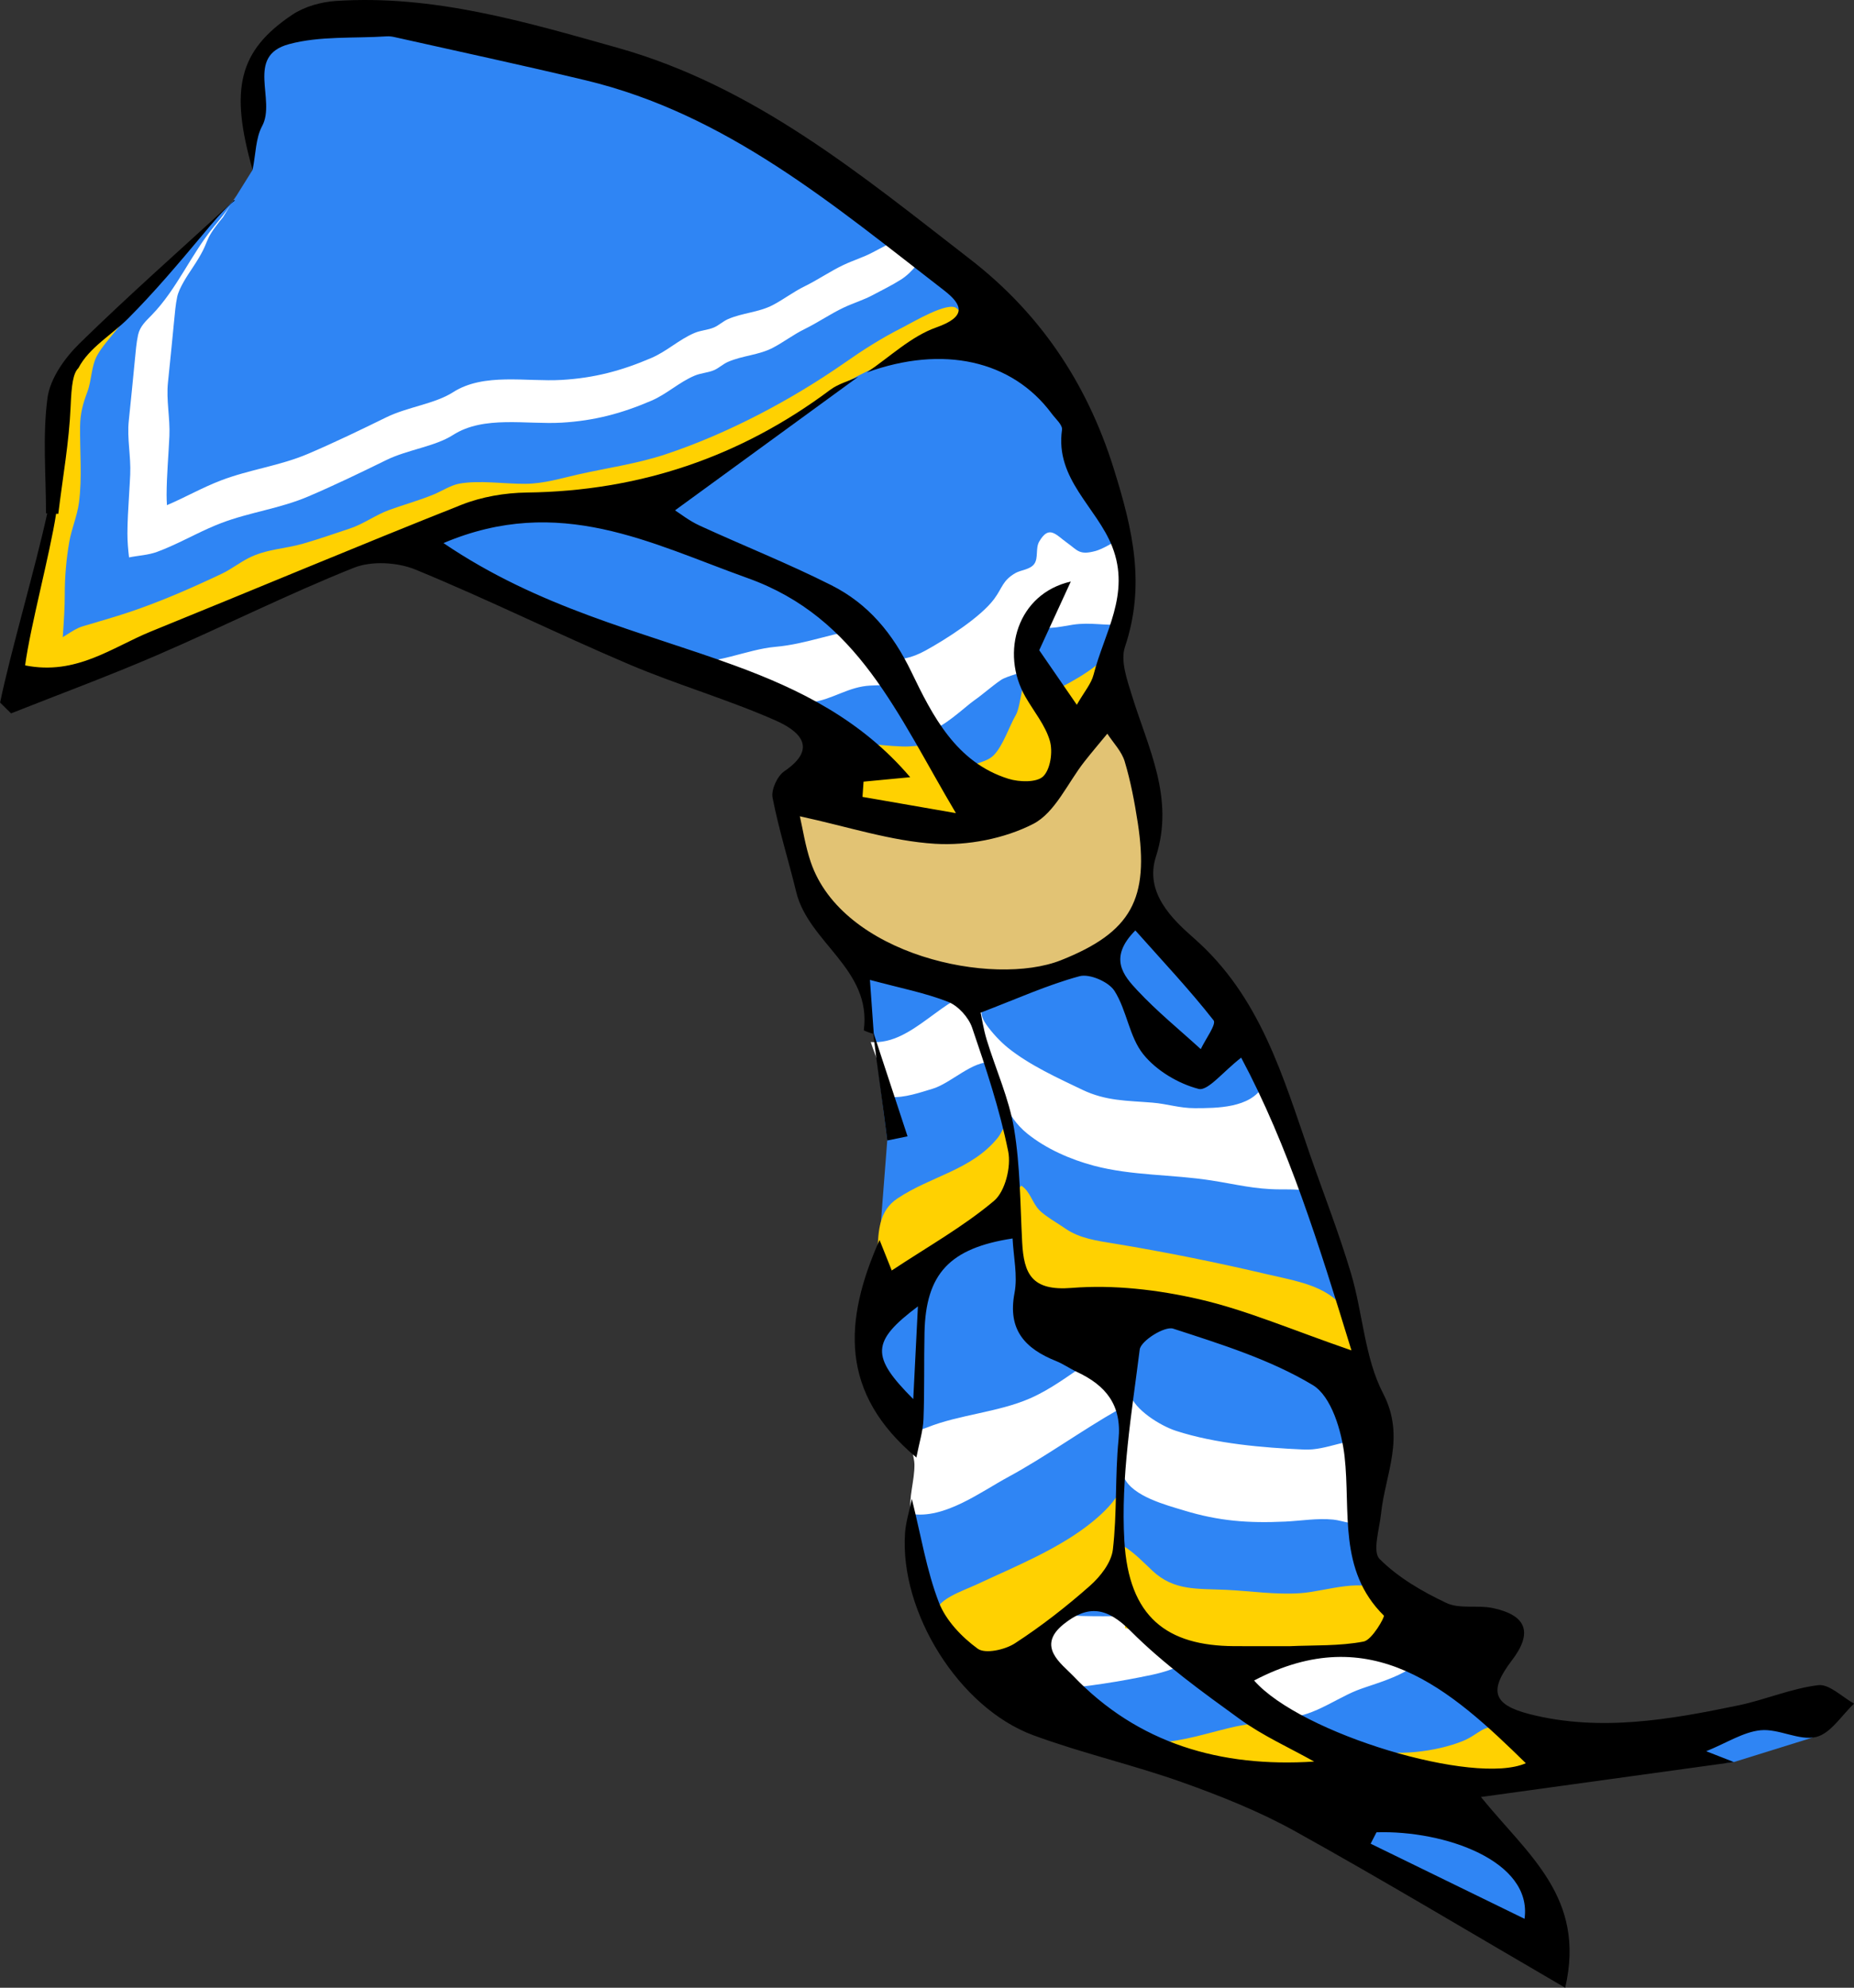 <?xml version="1.0" encoding="utf-8"?>
<!-- Generator: Adobe Illustrator 16.0.0, SVG Export Plug-In . SVG Version: 6.00 Build 0)  -->
<!DOCTYPE svg PUBLIC "-//W3C//DTD SVG 1.1//EN" "http://www.w3.org/Graphics/SVG/1.1/DTD/svg11.dtd">
<svg version="1.1" id="Layer_1" xmlns="http://www.w3.org/2000/svg" xmlns:xlink="http://www.w3.org/1999/xlink" x="0px" y="0px"
	 width="688.082px" height="737.535px" viewBox="0 0 688.082 737.535" enable-background="new 0 0 688.082 737.535"
	 xml:space="preserve">
<rect x="0" y="0" width="688.082" height="737.535" fill="#333333" stroke="none"/>
<g id="Layer_4">
	<polygon fill="#2F85F4" points="131.845,6.857 209.553,19.291 289.335,53.483 328.708,80.423 376.369,119.795 403.308,166.421 
		412.324,187.207 417.626,209.66 414.197,240.846 410.765,256.751 417.626,272.654 423.552,287.312 425.422,303.215 
		425.422,312.259 425.422,335.648 439.455,353.111 465.652,387.916 499.642,480.974 510.871,532.115 504.945,576.71 
		528.644,596.669 551.722,628.791 567.629,644.07 632.179,644.07 681.765,632.533 672.679,644.712 643.501,653.792 563.261,661.535 
		539.558,667.771 552.345,681.492 574.486,707.062 570.746,726.708 470.64,667.769 409.517,646.562 348.705,605.708 338.406,556.16 
		340.666,538.054 328.126,514.027 323.135,488.455 326.424,460.083 329.289,423.177 324.277,383.512 316.586,354.669 
		293.197,309.762 296.314,292.298 308.789,269.533 264.818,249.886 152.552,204.045 131.845,206.538 11.594,257.059 5.669,248.951 
		20.639,184.397 23.445,140.114 39.973,122.026 86.712,74.307 93.749,63.024 92.364,38.138 96.73,19.739 114.506,6.857 	"/>
</g>
<g id="Layer_1_1_">
	<polygon fill="#E2C374" points="291.648,296.654 341.094,306.303 380.408,296.654 399.463,277.841 413.453,265.542 422.99,285.922 
		427.201,315.951 425.422,335.648 404.529,357.196 369.314,364.913 326.623,355.024 303.707,335.247 291.648,305.82 	"/>
	<g>
		<g>
			<path fill="#FFFFFF" d="M334.316,87.917c-3.338,2.119-6.897,3.824-10.344,5.677c-3.455,1.859-7.277,2.989-10.836,4.67
				c-4.931,2.328-9.531,5.534-14.558,7.997c-4.171,2.043-7.662,4.78-11.728,6.912c-5.225,2.739-11.266,2.878-16.695,5.246
				c-1.818,0.792-3.389,2.308-5.119,3.056c-2.335,1.008-4.896,1.045-7.323,2.085c-5.857,2.509-10.142,6.763-16.033,9.288
				c-11.069,4.743-21.123,7.403-33.206,8.116c-13.071,0.771-28.889-2.766-40.327,4.565c-6.767,4.335-16.882,5.442-24.79,9.319
				c-9.291,4.558-19.189,9.341-28.971,13.513c-10.595,4.517-21.647,5.802-32.346,9.883c-6.884,2.625-13.294,6.301-20.08,9.195
				c-0.077-1.247-0.131-2.497-0.129-3.756c0.021-7.391,0.715-14.61,1.037-21.882c0.299-6.753-1.236-13.314-0.524-19.971
				c0.811-7.564,1.516-15.111,2.267-22.703c0.29-2.927,0.546-6.201,1.165-9.051c0.71-3.264,3.805-7.893,5.606-10.59
				c7.729-11.569,2.949-8.648,11.396-18.909l2.725-4.444c-1.896,2.838-3.907,5.278-6.2,8.064
				c-8.447,10.262-13.644,23.05-22.886,32.59c-2.258,2.331-4.473,4.242-5.182,7.506c-0.619,2.85-0.875,6.124-1.164,9.051
				c-0.752,7.593-1.457,15.138-2.267,22.705c-0.712,6.657,0.822,13.217,0.522,19.97c-0.221,5.012-0.608,10.006-0.843,15.042
				c-0.105,2.269-0.187,4.545-0.192,6.842c-0.008,3.005,0.257,5.969,0.6,8.919c3.433-0.704,7.063-0.828,10.396-2.055
				c1.803-0.661,3.565-1.407,5.313-2.188c6.186-2.765,12.112-6.063,18.438-8.478c10.697-4.082,21.751-5.366,32.346-9.883
				c9.78-4.171,19.68-8.955,28.971-13.513c7.908-3.879,18.023-4.984,24.79-9.319c11.438-7.33,27.256-3.793,40.327-4.563
				c12.083-0.714,22.137-3.374,33.206-8.116c5.893-2.526,10.176-6.779,16.033-9.288c2.428-1.041,4.988-1.077,7.323-2.085
				c1.73-0.748,3.301-2.264,5.119-3.056c5.431-2.368,11.472-2.507,16.695-5.246c4.065-2.132,7.557-4.868,11.728-6.914
				c5.025-2.461,9.627-5.667,14.558-7.996c3.559-1.682,7.381-2.811,10.836-4.67c3.445-1.854,7.006-3.558,10.344-5.677
				c4.826-3.063,7-7.349,10.676-11.268L334.316,87.917z"/>
			<path fill="#FFFFFF" d="M85.504,76.133c0.746-1.119,1.478-2.294,2.196-3.586L85.504,76.133z"/>
		</g>
	</g>
	<path fill="#FFD101" d="M22.727,249.481c0-9.792,1.321-19.154,1.312-28.962c-0.007-6.443,0.558-13.042,1.65-19.357
		c0.878-5.062,2.933-9.564,3.619-14.693c1.229-9.175,0.311-18.946,0.415-28.269c0.056-4.885,1.043-8.372,2.723-12.876
		c1.61-4.32,1.387-9.394,3.609-13.446c3.507-6.39,12.133-13.259,13.323-20.442c-4.108,2.699-7.746,6.909-11.323,10.265
		c-4.002,3.755-10.668,8.515-13.338,13.39c-3.921,7.163-4.586,19.512-5.498,27.845c-0.942,8.594,1.842,17.216,0.467,25.692
		c-1.592,9.82-5.013,19.573-6.896,29.685c-1.627,8.735-5.732,17.23-7.456,25.901c-1.181,5.936-2.689,10.047,4.646,10.077
		c5.207,0.021,7.68-3.053,12.309-4.809"/>
	<path fill="#FFD101" d="M19.229,238.112c4.016-0.824,7.207-4.421,11.422-5.708c5.729-1.748,11.69-3.383,17.447-5.322
		c11.683-3.932,23.055-8.924,34.227-14.213c3.375-1.598,6.545-4.079,9.876-5.781c6.614-3.38,13.485-3.408,20.284-5.367
		c5.849-1.685,11.543-3.7,17.313-5.601c5.023-1.653,9.845-5.162,14.572-6.874c5.514-1.996,11.217-3.566,16.576-5.775
		c2.964-1.221,6.332-3.409,9.369-3.987c7.514-1.427,17.075,0.126,24.779,0.034c6.884-0.084,12.969-2.016,19.572-3.5
		c10.661-2.397,21.762-3.939,32.309-7.439c23.059-7.657,46.692-20.158,66.544-34.001c7.008-4.888,13.604-9.104,21.35-13.02
		c4.027-2.036,16.988-9.872,20.191-7.169c8.863,7.479-11.875,16.167-16.635,17.37c-16.593,4.191-29.289,12.549-42.736,22.397
		c-15.238,11.162-34.124,23.168-52.955,25.353c-8.521,0.987-16.66,3.982-25.252,4.82c-6.921,0.674-13.473,1.292-20.242,3.083
		c-13.207,3.496-27.458,4.933-40.162,9.465c-11.68,4.167-22.278,10.232-33.731,14.198c-9.403,3.255-17.783,6.515-27.156,9.631
		c-10.787,3.584-21.561,8.814-32.489,12.945c-10.089,3.814-20.46,9.314-30.991,11.576c-5.613,1.205-10.825,2.985-16.464,4.201
		c-0.851-2.814-2.104-6.542-0.876-9.501c3.452,0.75,3.468-1.911,5.609-3.563"/>
	<path fill="#FFD101" d="M379.056,439.935c3.283,2.111,3.99,6.313,6.678,9.086c2.08,2.15,7.15,5.076,9.623,6.795
		c5.353,3.721,11.695,4.539,18.584,5.67c18.256,3.002,38.033,6.998,56.34,11.318c8.39,1.977,18.492,3.555,24.986,9.047
		c7.449,6.301,6.865,17.529,9.535,26.35c-8.951-5.377-16.013-8.695-27.17-8.695c-6.777,0-12.478,0.693-18.296-2.262
		c-4.252-2.16-7.561-5.559-12.358-7.191c-9.662-3.289-22.26-0.791-33.058-0.816c-13.338-0.035-23.282,1.715-32.692-7.611
		c-0.59-9.119-1.316-33.029-14.363-28.865c-6.854,2.188-12.328,10.064-18.658,13.865c-3.301,1.98-6.87,3.43-10.045,5.797
		c-1.592,1.188-6.627,7.738-8.592,7.828c-4.742,0.215-4.084-11.65-3.922-15.631c0.33-8.104,0.602-15.377,7.396-19.926
		c12.505-8.369,27.527-10.51,37.267-22.541c1.897-2.352,1.567-4.16,4.518-4.723c0.375,3.835,1.781,6.887,2.174,10.865
		c0.414,4.189-1.155,8.939,1.369,12.326"/>
	<path fill="#FFD101" d="M417.4,643.292c11.404,8.414,33.715-2.322,46.562-3.574c13.909-1.355,30.129,4.527,43.69,9.016
		c9.957,3.295,25.648,1.123,35.15-2.701c6.352-2.557,7.992-6.859,14.358-4.504c4.088,1.516,13.373,6.805,12.925,12.035
		c-0.527,6.098-13.019,9.285-18.3,9.734c-10.877,0.928-22.237-0.752-33.016-2.236c-14.662-2.02-29.119,1.594-43.752,2.123
		c-21.127,0.764-42.332-8.553-59.674-19.207"/>
	<path fill="#FFD101" d="M305.107,270.126c7.988,5.054,20.217,6.5,29.863,6.848c6.094,0.22,9.676-1.839,13.44,1.904
		c2.933,2.911,3.662,7.419,7.396,10.181c1.211-6.22,9.184-4.984,12.975-8.816c3.506-3.545,5.744-10.688,8.217-14.926
		c2.029-3.478,2.109-14.327,5.652-16.43c4-2.373,6.094,3.885,7.824,7.815c8.441-4.266,18.803-9.795,24.045-17.9
		c0.703,5.303-3.762,19.348-7.17,23.638c-2.875,3.624-7.176,2.022-9.535,4.313c-2.047,1.988-2.053,8.557-2.863,11.042
		c-1.733,5.306-4.69,17.367-10.385,19.922c-5.414,2.428-18.688-0.474-24.678-0.066c1.822,1.699,1.467,3.071,1.945,5.238
		c-6.888,0.729-12.255,3.629-18.918,3.375c-5.941-0.228-12.105-3.505-17.787-6.183c-6.354-2.995-13.185-2.892-15.234-8.865
		c-1.395-4.069-6.791-16.558-3.42-19.72"/>
	<path fill="#FFFFFF" d="M254.439,245.477c11.146,1.357,22.598-4.534,33.378-5.478c11.717-1.026,22.276-5.639,33.604-6.742
		c3.02,12.714,12.112,13.58,22.047,8.131c7.436-4.078,20.438-12.311,25.52-19.174c3.07-4.144,3.08-6.886,7.979-9.641
		c1.922-1.082,5.389-1.229,6.896-3.354c1.582-2.231,0.392-5.811,1.818-8.266c3.682-6.333,6.115-2.572,10.49,0.55
		c3.776,2.697,4.37,4.61,10.538,2.902c1.964-0.544,6.087-2.697,7.853-4.081c4.68,11.571,6.352,19.854,2.047,31.388
		c-6.572,0.52-11.703-0.923-18.379,0.068c-2.619,0.389-5.508,1.044-8.254,1.183c-2.443,0.122-5.064-0.781-8.113-0.392
		c-0.16,5.364,3.101,12.283-0.055,15.503c-1.328,1.356-8,2.656-10.32,4.23c-3.365,2.282-6.514,5.181-9.895,7.549
		c-3.453,2.417-12.238,10.882-16.377,10.819c-4.586-0.07-5.433-7.496-8.632-11.487c-4.104-5.12-5.969-5.167-13.522-4.81
		c-8.252,0.39-13.976,5.17-21.947,6.213c-7.083,0.928-17.794-0.92-24.23-3.3c-5.157-1.907-8.802-5.943-13.51-8.275
		c-2.096-1.038-4.749-1.324-6.882-2.168"/>
	<path fill="#FFFFFF" d="M489.295,442.671c-4.361-1.439-9.769-1.352-14.382-1.367c-9.325-0.039-16.016-1.857-25.401-3.322
		c-14.603-2.281-29.381-1.695-43.563-5.465c-8.703-2.314-17.67-6.25-24.653-11.871c-8.291-6.673-10.738-16.294-13.3-26.488
		c-6.979-0.707-15.106,7.777-21.807,9.787c-4.412,1.324-10.732,3.547-15.629,3.055c-1.529-6.971-5.24-13.428-7.394-20.369
		c15.779,1.246,26.813-17.836,41.439-19.186c1.223,6.588-2.342,7.283,1.475,12.75c2.109,3.021,5.232,6.342,7.994,8.574
		c7.912,6.398,18.697,11.314,27.607,15.574c8.838,4.227,16.662,4.008,26.022,4.779c5.539,0.455,10.052,2.062,15.748,2.053
		c8.25-0.01,20.519-0.047,25.232-8.096c0.039,0.356-1.354-0.733-1.25-0.635c7.693-3.736,17.953,30.986,19.119,36.803"/>
	<path fill="#FFFFFF" d="M505.726,564.55c-3.531,1.65-7.211-0.354-10.92-0.719c-5.965-0.588-12.008,0.465-17.82,0.736
		c-13.76,0.643-24.674-0.191-37.619-4.145c-6.483-1.979-18.887-5.152-22.151-12.119c-1.683-3.586-0.306-9.93-0.349-13.895
		c-0.047-4.33-1.608-7.404-1.776-11.404c-13.58,7.715-27.367,17.701-40.843,24.982c-10.268,5.545-23.719,15.77-36.17,13.723
		c-1.026-5.902,1.404-12.285,1.302-18.385c-0.045-2.576-1.363-5.412-0.736-8.217c1.213-5.416,1.111-3.719,5.492-5.479
		c11.791-4.744,26.25-5.576,38.213-10.805c7.609-3.324,14.531-8.605,21.359-13.182c4.729-3.174,13.104-12.68,16.463-6.809
		c2.723,4.76-2.05,13.506-0.718,18.471c1.519,5.65,11.095,11.686,17.043,13.611c14.722,4.768,32.183,6.246,47.558,6.928
		c8.508,0.377,16.561-4.688,24.361-3.332c0.26,10.135-0.968,20.24-1.316,30.035"/>
	<path fill="#FFFFFF" d="M473.547,636.449c10.122,3.178,20.87-5.645,30.106-9.279c7.521-2.961,25.154-6.855,25.949-16.639
		c-11.215-0.574-18.537-4.121-29.477-8.064c-4.837-1.746-10.904-3.873-16.007-3.68c-5.293,0.205-7.526,3.141-12.114,5.514
		c-7.228,3.738-15.953,4.732-22.922,8.338c-7.029,3.635-12.875,6.932-21.363,8.742c-11.847,2.527-24.592,4.533-36.758,5.48
		c-4.955,0.387-23.138,3.564-26.711-0.291c-1.24-1.338-0.611-9.309-0.296-11.352c1.175-7.582,5.207-16.135,13.043-17.648
		c6.923-1.342,14.183,1.6,21.07,1.898c20.281,0.889,39.979-1.121,60.232-1.299c0.545,4.439-1.927,9.867-2.539,14.355
		c-1.22,8.896-1.086,8.693,3.424,12.943c3.992,3.766,10.975,9.064,15.727,11.662"/>
	<path fill="#FFD101" d="M416.715,573.453c4.475,2.805,7.555,6.154,11.073,9.434c7.953,7.41,16.453,6.504,27.229,7.002
		c9.279,0.428,18.26,1.885,27.697,1.23c9.487-0.656,23.95-6.211,31.059,0.102c5.998,5.328,7.225,9.652,1.709,15.234
		c-7.022,7.107-8.346,4.945-16.924,5.188c-4.404,0.127-7.859,2.652-12.105,3.498c-4.971,0.99-10.209,0.305-15.479,0.75
		c-10.959,0.92-25.08,5.146-35.596-0.084c-1.625-0.807-4.253-5.203-5.074-6.5c-4.795-0.16-7.89-4.564-12.728-5.188
		c-0.254-4.535-2.996-12.658-8.102-12.775c-5.14-0.115-15.938,9.936-20.168,13.072c-5.035,3.74-9.842,10.891-15.729,13.027
		c-6.176,2.24-11.455-1.73-16.432-5.131c-4.498-3.074-10.543-6.617-10.271-12.809c0.267-6.09,9.97-8.965,15.748-11.674
		c14.144-6.631,30.795-13.258,43.121-23.434c3.949-3.262,8.172-7.41,10.336-11.945c-0.157,6.555-0.088,12.561-1.557,18.844
		c0.146,0.799,0.648,1.061,1.506,0.785"/>
</g>
<g id="Layer_3">
	<path d="M674.824,625.261c-10.016,1.201-19.621,5.41-29.582,7.484c-25.59,5.324-51.424,9.865-77.405,3.301
		c-13.962-3.525-15.263-8.801-6.734-19.971c7.791-10.205,5.623-16.711-7.012-19.414c-5.668-1.213-12.341,0.434-17.293-1.904
		c-8.933-4.209-17.918-9.439-24.789-16.326c-2.716-2.727-0.062-11.051,0.539-16.785c1.553-14.77,9.186-28.406,0.771-44.629
		c-6.904-13.309-7.512-29.766-11.91-44.525c-4.434-14.881-10.121-29.383-15.221-44.064c-10.088-29.055-18.416-58.701-43.129-80.364
		c-8.17-7.154-18.31-16.962-14.056-30.211c6.984-21.758-2.889-40.271-8.893-59.746c-1.793-5.822-4.338-12.887-2.605-18.066
		c7.716-23.009,2.941-43.506-4.204-66.311c-10.103-32.248-27.828-57.874-53.22-77.522C319.743,64.99,280.144,32.056,229.24,17.739
		c-34.324-9.662-68.379-19.76-104.535-17.388c-5.555,0.366-11.716,2.08-16.272,5.145C88.594,18.817,85.168,32.929,93.749,63.023
		c1.206-5.978,1.125-11.782,3.535-16.243c5.28-9.764-6.354-25.981,9.943-30.392c11.506-3.109,24.128-2.101,36.255-2.9
		c0.96-0.064,1.963,0.053,2.905,0.269c23.66,5.313,47.381,10.39,70.963,16.034c52.194,12.495,92.043,46.292,133.034,77.962
		c6.987,5.397,8.369,9.756-2.881,13.73c-9.398,3.316-17.261,10.973-25.806,16.711c28.252-10.235,53.91-4.548,68.599,15.244
		c1.446,1.954,4.104,4.232,3.852,6.026c-2.621,18.33,12.941,28.747,18.66,43.422c6.85,17.587-3,31.918-6.939,47.425
		c-0.864,3.409-3.479,6.371-6.229,11.19c-5.746-8.341-10.521-15.269-13.949-20.246c4.48-9.74,8.101-17.609,11.719-25.478
		c-19.77,4.502-26.276,26.28-16.85,42.756c3.111,5.435,7.389,10.513,9.078,16.345c1.16,4.007,0.233,10.525-2.463,13.176
		c-2.384,2.347-8.892,2.162-12.898,0.911c-19.502-6.085-28.234-23.503-36.016-39.633c-6.959-14.429-16.066-25.308-29.715-32.191
		c-15.963-8.048-32.648-14.654-48.908-22.131c-3.921-1.803-7.402-4.571-9.113-5.65c23.286-16.97,45.654-33.271,68.017-49.574
		c-3.5,1.596-7.43,2.617-10.442,4.87c-33.398,24.96-70.813,37.559-112.543,38.096c-8.153,0.104-16.771,1.568-24.319,4.56
		c-38.537,15.284-76.754,31.379-115.169,46.971c-14.45,5.864-27.718,16.413-46.749,12.604c1.996-14.749,9.203-41.243,11.505-56.265
		c0.272,0.011,0.544,0.023,0.816,0.033c1.598-13.334,4.029-26.632,4.58-40.007c0.316-7.689,0.885-12.124,2.887-14.088
		c3.937-7.573,12.406-12.335,18.464-18.407c9.729-9.752,18.617-20.303,27.466-30.845c3.644-4.339,7.574-9.247,12.185-13.006
		c-0.17,0-0.338,0.002-0.509,0.002c-0.14,0.203-0.517,0.682-0.961,1.087c-18.799,17.275-37.972,34.166-56.21,52.016
		c-5.485,5.363-10.959,13.035-11.919,20.247c-1.871,14.05-0.548,28.522-0.548,42.821c0.149,0.006,0.298,0.011,0.447,0.018
		c-4.28,19.779-13.56,51.228-17.489,70.189c1.356,1.339,2.714,2.675,4.07,4.013c18.106-7.18,36.4-13.924,54.271-21.644
		c24.405-10.545,48.229-22.49,72.892-32.365c6.606-2.648,16.233-2.098,22.963,0.666c26.728,10.981,52.67,23.857,79.271,35.158
		c17.859,7.591,36.659,12.999,54.395,20.839c7.719,3.411,16.518,9.77,3.194,18.812c-2.597,1.761-4.938,6.847-4.362,9.813
		c2.281,11.781,5.935,23.281,8.768,34.958c4.597,18.926,28.074,28.629,25.093,51.311c-0.021,0.145,2.137,1.006,3.518,1.334
		c1.57,13.334,3.586,26.297,5.186,39.596c2.509-0.514,5.019-1.029,7.527-1.545c-4.18-12.707-8.359-25.411-12.539-38.119
		c-0.424-5.958-0.85-11.917-1.418-19.926c11.416,3.072,20.533,4.805,29.021,8.146c3.717,1.464,7.584,5.726,8.896,9.562
		c5.162,15.092,10.236,30.336,13.394,45.916c1.157,5.707-1.117,14.867-5.269,18.363c-11.381,9.578-24.588,16.984-37.951,25.83
		c-1.565-3.924-2.83-7.088-4.524-11.322c-13.281,29.957-14.979,56.736,13.67,80.713c1.065-5.52,2.465-9.83,2.635-14.197
		c0.416-10.713,0.144-21.445,0.379-32.166c0.476-21.768,9.242-31.313,32.687-34.91c0.332,6.838,1.946,13.82,0.715,20.266
		c-2.627,13.727,4,20.637,15.451,25.229c2.688,1.08,5.108,2.809,7.748,4.039c10.672,4.977,16.678,12.258,15.414,25.07
		c-1.337,13.557-0.519,27.34-2.109,40.85c-0.566,4.801-4.641,10.01-8.527,13.438c-8.754,7.732-18.051,14.992-27.844,21.344
		c-3.687,2.389-11.002,4.004-13.771,1.992c-5.95-4.326-11.868-10.527-14.452-17.244c-4.545-11.805-6.578-24.582-10.013-38.344
		c-0.953,4.631-2.231,8.566-2.518,12.576c-2.088,29.318,19.973,64.936,47.617,75.117c18.147,6.688,37.164,11,55.391,17.498
		c14.33,5.109,28.652,10.844,41.916,18.209c32.666,18.146,64.719,37.393,100.072,57.977c7.801-33.586-13.947-49.371-31.267-70.781
		c33.826-4.67,64.396-8.891,93.884-12.963c-2.127-0.832-5.759-2.25-10.275-4.016c7.729-3.139,13.799-7.166,20.203-7.787
		c6.756-0.65,14.324,4.01,20.606,2.5c5.373-1.297,9.437-8.043,14.076-12.377C683.664,629.666,678.92,624.773,674.824,625.261z
		 M338.941,519.117c-15.746-15.801-15.711-21.291,1.73-34.4C340.029,497.472,339.541,507.185,338.941,519.117z M513.592,599.449
		c0.434,0.43-4.341,9.016-7.488,9.625c-8.978,1.73-18.369,1.305-27.603,1.729c-6.813-0.014-13.62,0.014-20.432-0.02
		c-24.947-0.123-39.145-10.699-40.783-39.061c-1.36-23.508,2.738-47.424,5.699-70.994c0.406-3.238,9.26-8.775,12.414-7.75
		c17.74,5.775,36.008,11.443,51.818,20.941c6.891,4.146,10.735,17.047,11.797,26.439
		C501.324,560.775,496.501,582.541,513.592,599.449z M450.404,378.587c1.127,1.436-3.041,7.02-4.756,10.686
		c-7.904-7.227-16.271-14.011-23.553-21.815c-5.097-5.459-10.857-12.027-0.732-22.231
		C431.754,356.894,441.585,367.344,450.404,378.587z M272.552,246.888c-35.207-12.863-72.283-21.196-107.967-45.383
		c43.072-18.267,76.923,0.127,112.871,12.987c41.119,14.71,55.506,50.489,77.313,87.209c-13.277-2.307-23.971-4.167-34.668-6.024
		c0.131-1.884,0.26-3.767,0.393-5.652c5.195-0.495,10.392-0.986,17.31-1.649C319.676,267.098,296.839,255.756,272.552,246.888z
		 M300.886,319.836c-2.031-5.989-2.965-12.353-4.039-16.961c17.824,3.85,33.867,9.206,50.178,10.203
		c12.088,0.736,25.709-1.883,36.416-7.364c8.158-4.178,12.789-15.216,19.045-23.156c2.754-3.502,5.646-6.894,8.478-10.333
		c2.215,3.414,5.328,6.554,6.448,10.298c2.22,7.4,3.671,15.083,4.849,22.738c4.336,28.261-2.318,40.605-28.469,51.006
		C368.535,366.311,312.629,354.465,300.886,319.836z M397.708,477.871c-14.794,1.188-17.732-5.197-18.349-16.961
		c-0.736-14.059-0.707-28.271-3.004-42.091c-1.869-11.239-6.779-21.964-10.145-32.981c-1.177-3.846-1.769-7.871-2.259-10.104
		c13.412-5.119,24.802-10.301,36.715-13.525c3.712-1,10.802,2.071,12.949,5.441c4.595,7.211,5.476,17.039,10.697,23.529
		c4.875,6.059,12.957,10.877,20.514,12.845c3.449,0.899,9.027-6.356,15.816-11.592c17.457,32.692,28.852,69.302,40.922,108.612
		c-22.076-7.594-38.912-14.936-56.504-18.98C429.701,478.535,413.324,476.617,397.708,477.871z M398.191,621.71
		c-4.123-4.33-13.744-10.82-3.445-19.076c9.107-7.303,16.048-6.311,24.873,2.535c12.218,12.246,26.517,22.553,40.603,32.75
		c8.5,6.15,18.287,10.521,27.496,15.689C453.031,655.859,422.24,646.964,398.191,621.71z M565.808,711.951
		c-19.701-9.613-38.408-18.742-57.117-27.869c0.728-1.41,1.447-2.816,2.172-4.225C536.049,679.039,568.814,690.455,565.808,711.951z
		 M465.437,623.533c43.514-22.879,72.867,3.252,100.848,30.688C547.312,662.632,482.844,643.359,465.437,623.533z"/>
</g>
</svg>
